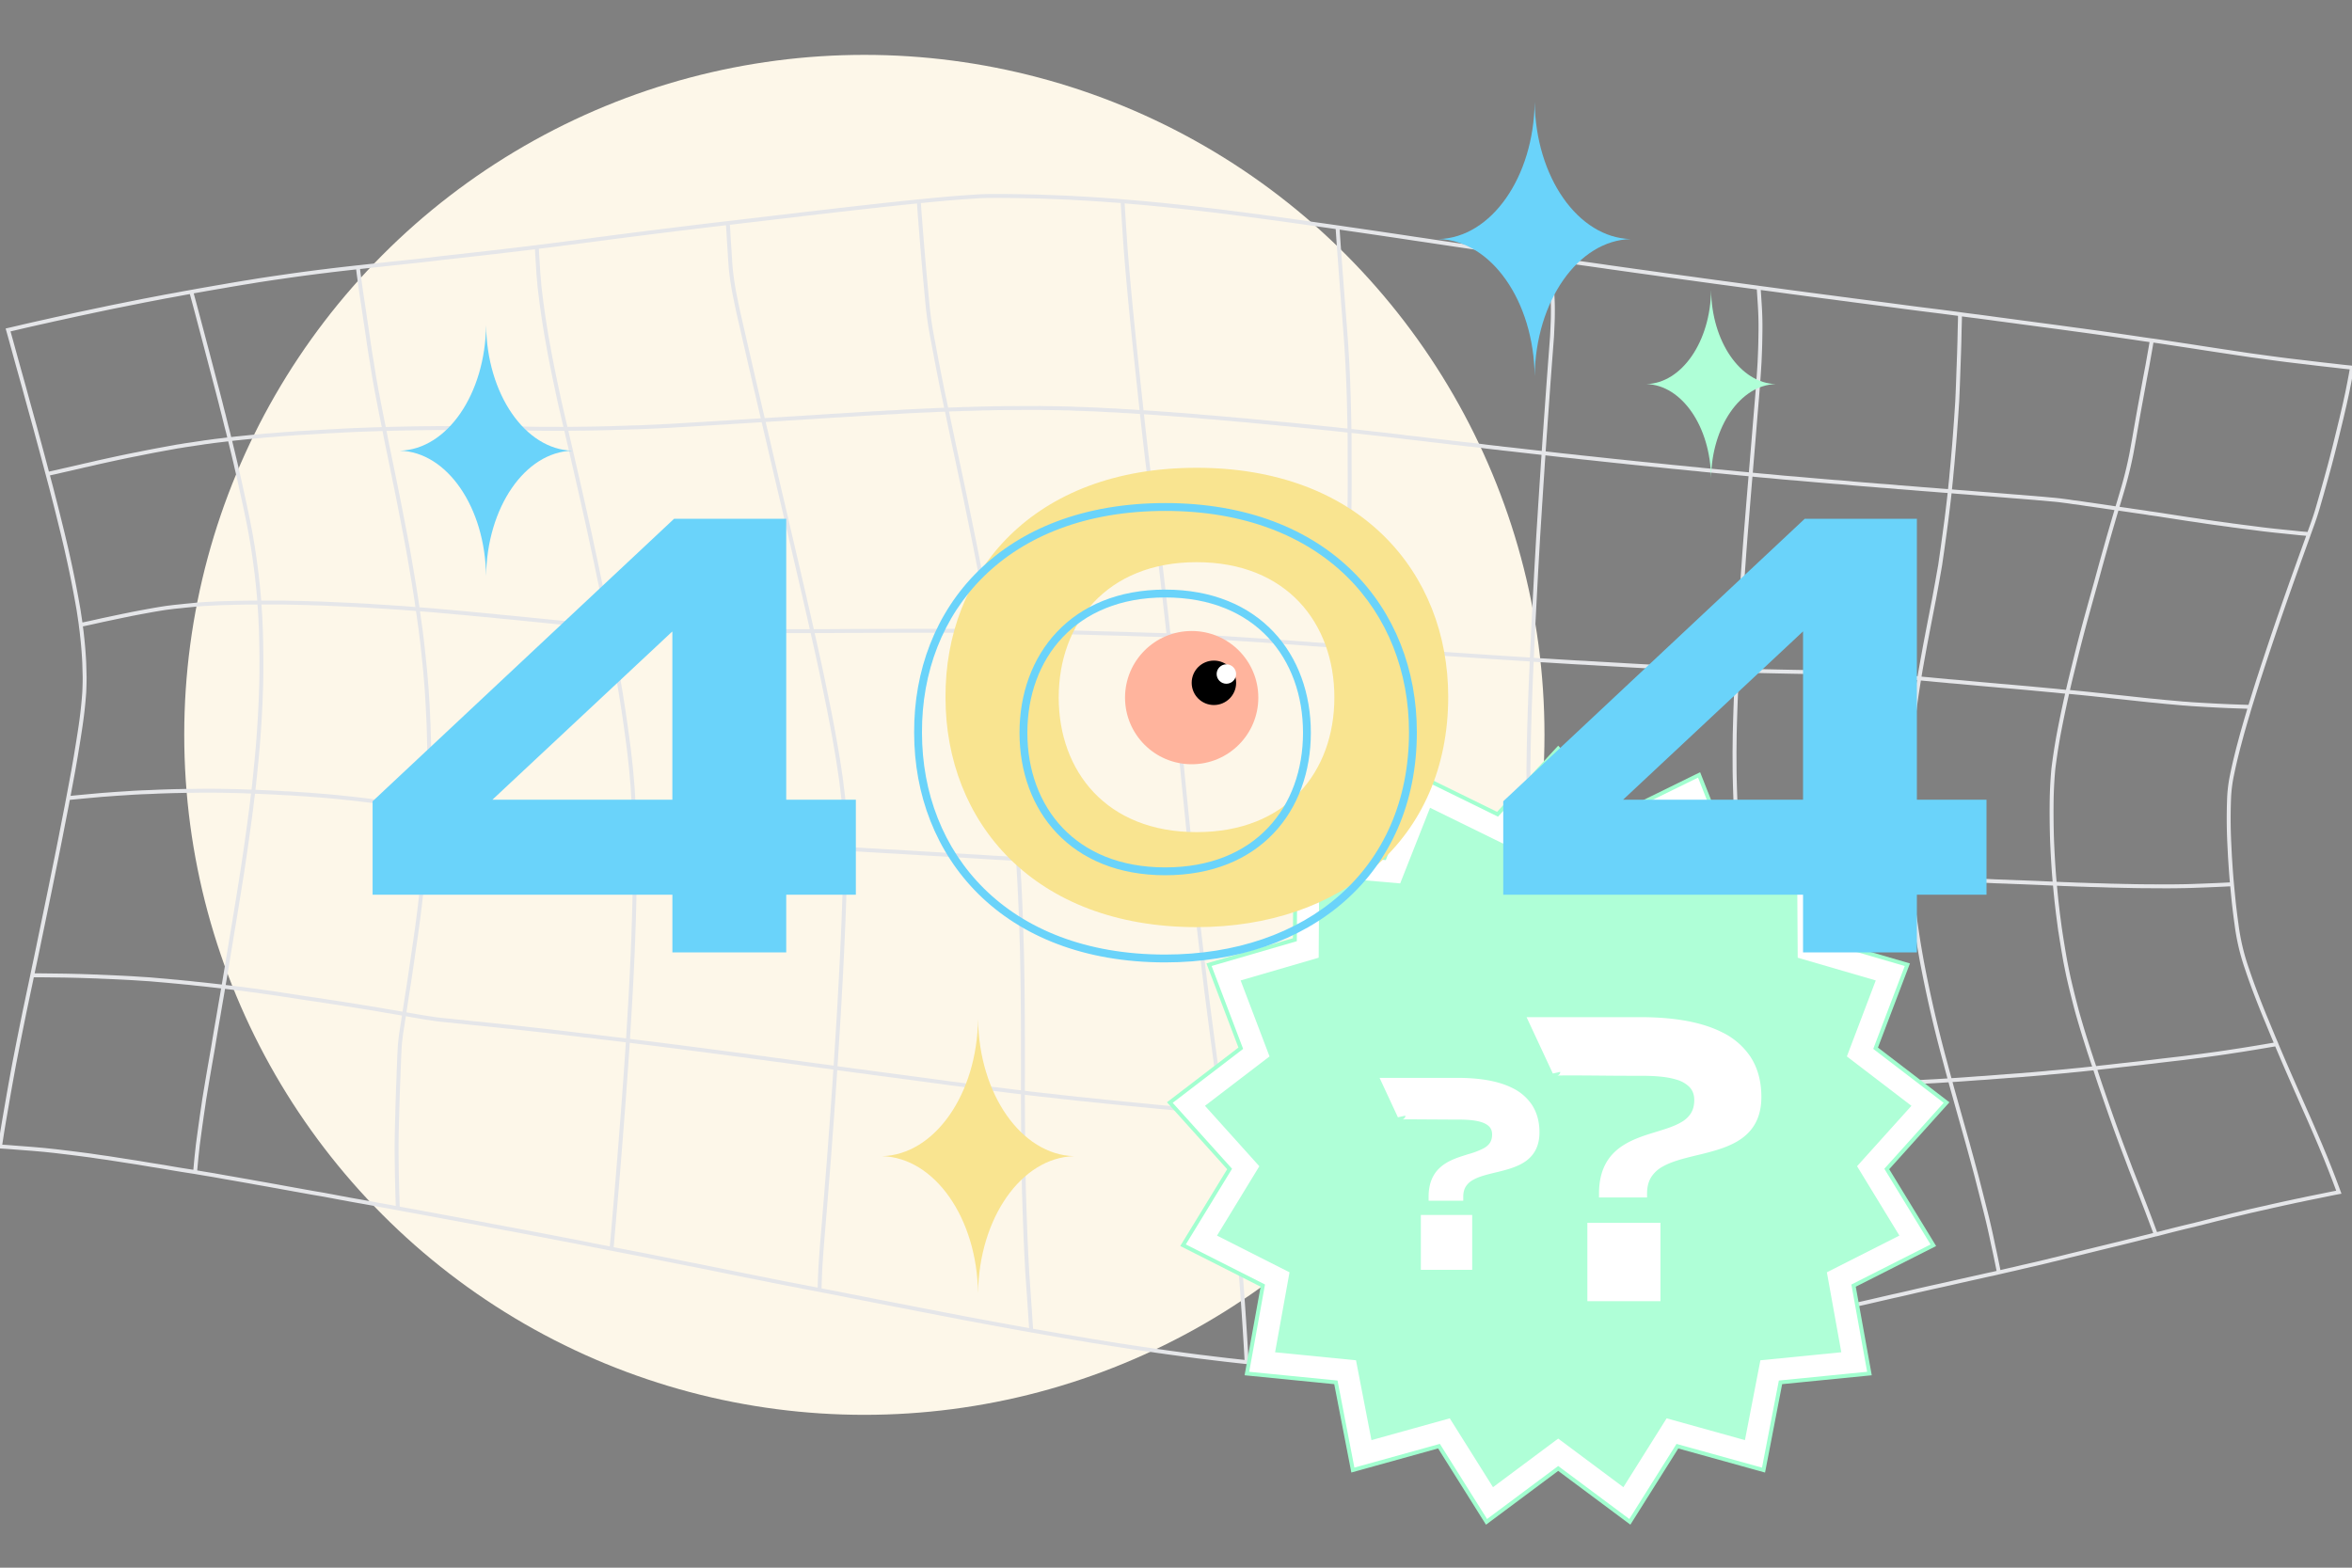 <svg preserveAspectRatio="none" viewBox="0 0 600 400" fill="none" xmlns="http://www.w3.org/2000/svg">
    <rect x="0" y="0" width="600" height="400" fill="#808080" stroke="none"/>
    <circle cx="220.5" cy="187.5" r="173.5" fill="#FDF7E9"/>
    <path d="m48.8 74.46-1.85.33-2.13.4-2.78.5-1.6.31-1.73.33c-.6.11-1.2.24-1.84.35l-1.93.39-2.03.4-2.07.42a187.04 187.04 0 0 0-4.3.88l-2.2.46-2.2.47-2.18.46-2.15.47-2.08.46-2.03.44-1.93.44-1.81.4a567.56 567.56 0 0 0-5.7 1.31l-2.2.51.44 1.56.5 1.8.64 2.33a763.71 763.71 0 0 0 1.62 5.84l.92 3.3a996.43 996.43 0 0 0 1.88 6.86l.92 3.33.84 3.12.76 2.8.63 2.36.49 1.84.42 1.6M48.8 74.46l.42 1.58.49 1.81.63 2.36.74 2.8.83 3.13.88 3.35.91 3.47.92 3.51.9 3.42.83 3.22c.25 1.03.5 2 .74 2.9.21.9.43 1.72.6 2.46l.5 1.92.4 1.67m-9.79-37.6 1.83-.33 2.1-.37 2.7-.47a201.33 201.33 0 0 0 3.18-.55l1.73-.29 1.8-.3 1.88-.3 1.92-.32 1.97-.3 2-.3 1.97-.28 1.98-.29 1.94-.27 1.9-.26 1.85-.24 1.77-.23 1.67-.2 1.57-.2 2.73-.32 2.14-.24 1.87-.21m-79.17 52.74s.83-.2 2.28-.51c.73-.17 1.6-.38 2.6-.6l3.28-.75c.6-.14 1.23-.3 1.87-.43l1.96-.45c.67-.17 1.36-.31 2.06-.47l2.11-.46 2.17-.47 2.2-.46c.72-.14 1.46-.3 2.19-.43l2.17-.44 2.15-.42 2.1-.39 2.02-.37c.66-.12 1.32-.23 1.96-.36.64-.08 1.27-.19 1.88-.3l1.79-.26c.58-.08 1.13-.18 1.67-.25.53-.08 1.05-.15 1.54-.24.99-.12 1.88-.25 2.67-.36l2.04-.24c1.12-.14 1.76-.2 1.76-.2m-46.47 8.86.42 1.6.49 1.83.61 2.4a416.22 416.22 0 0 1 1.52 6.02l.84 3.41.84 3.56.8 3.59a273.35 273.35 0 0 1 2.4 12.34l.3 2c.17 1.1.25 1.74.25 1.74m38-47.36.41 1.68.47 1.94.6 2.52.69 3c.24 1.08.5 2.2.75 3.38l.8 3.64.8 3.8c.26 1.3.52 2.6.76 3.9.23 1.28.45 2.57.65 3.81a235.94 235.94 0 0 1 .96 6.98l.31 2.84.21 2.23.16 1.95m-7.57-41.67 1.74-.2c.55-.04 1.22-.13 1.98-.2l2.55-.26c.46-.04.94-.09 1.44-.12l1.53-.15 1.62-.12 1.68-.14 1.74-.14c.6-.03 1.18-.09 1.78-.12.6-.05 1.2-.1 1.8-.13.6-.03 1.21-.05 1.82-.1l1.8-.1 1.78-.11 1.75-.1 1.71-.08 1.68-.1 1.63-.08a88.7 88.7 0 0 1 1.55-.08l1.44-.05 2.58-.1 2.03-.06 1.78-.06M91.29 68.2l.21 1.7.27 1.98a184.77 184.77 0 0 0 .82 5.61l.5 3.42.55 3.66.56 3.82c.2 1.3.4 2.6.62 3.86l.6 3.76.63 3.54.62 3.22.53 2.73.43 2.13.37 1.84M91.29 68.2l1.89-.21 2.2-.24a414.79 414.79 0 0 0 4.5-.49l1.75-.18 1.84-.2 1.92-.2 2-.22 2.03-.22a297.37 297.37 0 0 1 6.36-.74l2.12-.24 2.1-.24a604.73 604.73 0 0 0 4.08-.46l1.92-.22 1.84-.2 1.71-.22 3.01-.35 2.32-.28 2.06-.24m-70.78 90.7h-1.65l-1.88.01-2.45.04-1.39.05-1.5.03-1.61.06-1.7.08-1.8.1-1.83.13-1.9.19c-.65.06-1.3.12-1.97.2l-2 .2-2.08.26a147.11 147.11 0 0 0-4.36.73l-2.18.4-2.15.41c-.71.15-1.41.3-2.1.43l-2.01.42-3.6.76-2.86.64-2.55.54m45.57-5.69.14 1.96c.04.64.09 1.39.13 2.27m-.27-4.23h5.99l1.41.03 1.53.03 1.6.04 1.68.04 1.77.06 1.81.05 1.86.08 1.9.09 1.88.08 1.9.09 1.86.09 1.83.09 1.78.12 1.72.11 1.63.1 1.54.1 2.7.18 2.13.16 1.88.15M98 109.46l.36 1.88.42 2.13.58 2.8.69 3.36.77 3.78.82 4.07.83 4.25.83 4.3.79 4.22a944.45 944.45 0 0 1 1.3 7.6c.2 1.13.36 2.16.5 3.09l.37 2.38.3 2.1M98 109.46s.64 0 1.78-.04l2.06-.06c.82 0 1.73-.04 2.75-.04.5-.02 1.03-.01 1.58-.04l1.7-.01c.58-.02 1.18-.02 1.81-.02.62-.02 1.25-.01 1.9-.03l2 .01 2.05-.01h2.1l2.13.02h2.17l2.2.03 2.2.02 2.19.02h2.11l2.03.02 1.93.02c.62.03 1.22.04 1.8.04 1.17.02 2.23.04 3.18.03h2.5l2.19.01m-123.77 50 .23 1.75.22 2.04a106.52 106.52 0 0 1 .45 5.86l.1 3.64c0 1.28-.03 2.6-.1 3.96a112.83 112.83 0 0 1-.91 8.39c-.2 1.4-.42 2.77-.63 4.1l-.63 3.86-.6 3.46-.54 2.92-.42 2.25-.37 1.97m49.04-45.67c.05.88.09 1.88.13 2.96m-.13-2.96.13 2.96m0 0a335.48 335.48 0 0 1 .13 7.56c0 1.4 0 2.85-.02 4.33a275.57 275.57 0 0 1-.6 13.5c-.1 1.45-.2 2.84-.31 4.18l-.34 3.74c-.12 1.17-.23 2.23-.31 3.18-.1.95-.2 1.77-.26 2.46L64.6 202m0 0-1.86-.07-2.12-.07-2.77-.06-1.59-.03c-.55 0-1.12 0-1.7-.02h-1.79l-1.85.01-1.95.03c-.67 0-1.34 0-2.03.02-.68.01-1.38.04-2.08.04l-2.13.06-2.14.07-2.18.1-2.18.08-2.18.11-2.12.14-2.08.13-2.01.15-1.92.14-3.41.31-2.71.25-2.41.24m47.2-1.63s-.08.79-.25 2.14l-.3 2.46-.42 3.18-.52 3.77-.6 4.21-.67 4.5-.74 4.66-.75 4.65-.74 4.5c-.25 1.45-.49 2.87-.7 4.2l-.62 3.76-.52 3.17-.41 2.44-.36 2.13M64.6 202l1.86.08a406.24 406.24 0 0 1 4.83.22l1.58.1c.55.02 1.12.04 1.7.08l1.79.12 1.87.12 1.95.15 2.02.16 2.05.17 2.07.2 2.09.22 2.09.22c.68.09 1.37.16 2.05.24l2.02.26 1.97.24 1.88.24 1.8.22 1.68.2 2.97.35 2.34.3 2.03.24m-2.67-50.7a285.05 285.05 0 0 0 .63 4.52l.4 3.17c.13 1.16.28 2.41.42 3.76l.43 4.23.38 4.56a375.66 375.66 0 0 1 .51 9.5c.05 1.57.1 3.13.12 4.63a217.67 217.67 0 0 1 .02 8.24l-.07 3.3-.08 2.57c-.05 1.43-.1 2.22-.1 2.22m-2.66-50.7 1.9.14 2.2.18 2.92.26 1.7.15 1.82.17 1.95.17 2.03.2 2.13.2 2.2.2 2.24.24 2.28.21 2.28.22 2.28.23c.75.08 1.5.16 2.23.22l2.2.23 2.16.21c.71.08 1.41.15 2.1.2.7.07 1.37.14 2.03.19l1.92.18c1.23.11 2.36.2 3.36.3 1 .08 1.87.14 2.59.21 1.43.14 2.25.2 2.25.2M17.39 203.63l-.37 1.95-.44 2.25-.57 2.92a839.34 839.34 0 0 1-2.27 11.37 1010.46 1010.46 0 0 1-1.72 8.44l-.84 4.07-.79 3.81a1033 1033 0 0 0-.7 3.4l-.6 2.88-.47 2.2-.4 1.94m48.77 2.9-1.96-.23-2.24-.25c-.86-.1-1.84-.19-2.9-.3l-1.67-.19c-.58-.05-1.18-.1-1.8-.17-.63-.06-1.26-.13-1.92-.18l-2-.19-2.12-.18-2.17-.19-2.21-.14-2.25-.15-2.27-.12-2.28-.11-2.27-.1c-.76-.02-1.5-.06-2.24-.1-.74-.01-1.47-.05-2.19-.07l-2.12-.07-2.01-.05-1.9-.04-3.34-.04-2.61-.03h-2.3m48.77 2.9-.36 2.12-.42 2.43-.53 3.14a528.75 528.75 0 0 0-1.33 7.85l-.77 4.4a1047.05 1047.05 0 0 0-1.5 8.93c-.2 1.45-.42 2.86-.62 4.23a699.74 699.74 0 0 0-1 7.32l-.31 2.82a627.17 627.17 0 0 0-.38 4.06m7.22-47.3 1.94.23 2.21.26c.86.1 1.82.23 2.88.38.54.06 1.1.15 1.66.21.58.1 1.17.18 1.78.26l1.88.27c.63.08 1.3.19 1.95.28.66.11 1.34.22 2.03.31l2.07.32 2.1.33 2.1.31 2.1.3 2.13.34c.7.1 1.38.2 2.08.32.7.1 1.4.2 2.07.32.68.1 1.35.2 2 .32l1.93.31 1.85.3 1.73.27 3.08.54a219.94 219.94 0 0 1 4.55.78m6.12-52.59-.1 2.24-.15 2.58-.24 3.34a377.21 377.21 0 0 1-.73 8.38 342.32 342.32 0 0 1-2.38 19.3l-.65 4.49a478.08 478.08 0 0 1-1.12 7.38l-.4 2.6-.35 2.28m6.12-52.59 2.03.28 2.36.3c.92.13 1.96.26 3.1.4l1.8.26c.61.07 1.26.17 1.92.26l2.06.28a191.97 191.97 0 0 0 4.4.61c.76.11 1.53.2 2.3.33l2.38.32 2.43.34 2.42.35 2.4.37c.8.1 1.61.22 2.42.34.8.1 1.6.2 2.4.32l2.39.31 2.3.3 2.22.28c.72.07 1.42.16 2.11.24l3.73.37a1012.11 1012.11 0 0 0 5.47.5M8.22 248.85l-.4 1.92-.47 2.22-.6 2.87c-.22 1.05-.47 2.19-.71 3.4a1373.59 1373.59 0 0 0-1.56 7.77l-.8 4.1a806.62 806.62 0 0 0-1.45 7.98l-.63 3.64-.56 3.24-.45 2.7-.32 2.07-.27 1.78s.81.04 2.24.14l2.56.2 3.28.25 1.85.16c.64.06 1.3.11 2 .19l2.09.22 2.17.26 2.23.27 2.27.29 2.3.3 2.29.34 2.28.32 2.3.36 2.24.35 2.2.34c.7.1 1.41.23 2.1.34l2.03.34 1.91.3 1.78.29a237.11 237.11 0 0 0 5.53.92l2.12.33m0 0a281.86 281.86 0 0 0 4.6.77l3.23.58 1.86.32 1.98.35 2.11.37 2.2.4 2.3.4c.77.14 1.55.29 2.34.42l2.4.44c.8.15 1.6.28 2.41.44.8.13 1.62.29 2.42.43l2.41.43 2.36.4c.78.14 1.55.3 2.32.43l2.26.43c.74.12 1.47.26 2.18.4l2.06.37a314.24 314.24 0 0 1 5.36.97l2.62.47 2.3.43m1.62-49.59-.35 2.26-.4 2.6a58 58 0 0 0-.37 3.29c-.07 1.15-.13 2.39-.18 3.71l-.16 4.17a608.67 608.67 0 0 0-.3 9l-.12 4.59a204.67 204.67 0 0 0-.02 8.6c.01 1.3.03 2.56.06 3.71l.07 3.14.07 2.4c.04 1.35.09 2.12.09 2.12m1.61-49.59 2.15.38 2.5.43c1 .17 2.13.33 3.4.52l2.04.24 2.25.22c.78.09 1.56.17 2.39.24a184.23 184.23 0 0 0 5.06.52l2.64.28c.9.1 1.82.18 2.73.29.91.1 1.84.18 2.76.29l2.78.3c.92.12 1.83.21 2.75.31l2.7.3 2.62.3 2.53.3 2.41.29 2.28.27 2.12.23c1.35.18 2.59.32 3.68.46l2.83.33 2.45.3m-58.69 42.8s.83.14 2.3.42c.74.12 1.63.3 2.66.48l3.46.64c.62.1 1.3.24 1.97.37l2.12.39 2.24.41 2.33.44 2.43.44c.82.16 1.64.32 2.47.46l2.52.5c.85.15 1.7.3 2.55.47l2.57.48 2.54.48 2.5.48 2.44.46 2.38.46 2.28.44 2.16.41a475.53 475.53 0 0 1 5.54 1.1l2.7.52 2.36.47m-19.07-255.6.1 1.9.14 2.2.18 2.87.3 3.42.47 3.81a265.04 265.04 0 0 0 1.27 8.4l.78 4.33a327.2 327.2 0 0 0 1.66 8.25c.26 1.28.53 2.5.77 3.63.25 1.13.48 2.17.7 3.08l.55 2.4.5 2.1m-7.42-46.39 2.05-.25a306 306 0 0 0 5.45-.7l1.77-.22 1.9-.25 2.02-.26 2.11-.28 2.18-.28 2.22-.3 2.27-.29a3478.28 3478.28 0 0 1 6.85-.87l2.24-.28 2.19-.27 2.1-.26 2.03-.25 1.92-.23 1.79-.22 3.13-.38 2.4-.28 2.11-.25m-41.31 52.51.48 2.1.57 2.41.73 3.15.86 3.75.96 4.2 1.02 4.52c.34 1.55.7 3.11 1.04 4.7.35 1.58.7 3.17 1.02 4.73.34 1.56.68 3.11.99 4.6l.9 4.34c.3 1.38.56 2.69.8 3.9.25 1.2.46 2.32.67 3.3.19 1 .35 1.86.5 2.58l.43 2.23m-10.97-50.5 2.18-.03c.7 0 1.53-.03 2.5-.03l3.25-.05 1.86-.04 1.99-.05c.68-.03 1.38-.06 2.1-.07l2.17-.07c.74-.03 1.5-.05 2.27-.06l2.32-.1 2.38-.1c.8-.03 1.58-.09 2.38-.12.8-.03 1.59-.1 2.38-.13.8-.06 1.59-.1 2.37-.14.77-.06 1.55-.1 2.31-.13.76-.06 1.51-.1 2.25-.14.73-.05 1.45-.1 2.16-.13l2.06-.13c.67-.05 1.31-.07 1.94-.1l1.81-.14 3.15-.18c.93-.08 1.75-.11 2.41-.15a82.8 82.8 0 0 0 2.1-.15m-39.37 52.74.42 2.24.48 2.57.61 3.35c.23 1.23.46 2.56.7 3.98l.77 4.47.75 4.78a517.85 517.85 0 0 1 1.37 9.91c.19 1.63.37 3.23.53 4.8.15 1.57.27 3.08.4 4.51l.25 4.04.14 3.4c.04 1.01.07 1.9.08 2.61l.04 2.28m-6.54-52.94 2.28.15 2.62.17 3.42.17 1.94.1 2.09.09 2.21.1 2.3.06 2.36.09 2.44.06 2.46.04c.83.02 1.66.02 2.5.03h2.46c.82.02 1.63.02 2.44.02h2.37c.78.02 1.55.02 2.3.01.74.02 1.47 0 2.19.02h13.48m-45.32 51.83.01 2.28.02 2.62.01 3.36v3.95l-.07 4.44-.12 4.73-.16 4.9-.2 4.9-.22 4.74-.23 4.47-.23 4-.2 3.37-.16 2.6-.14 2.28m1.7-52.63 2.55.22 2.97.2 3.88.27 2.19.14c.75.06 1.53.1 2.32.17l2.43.17 2.5.17 2.56.17 2.58.2 2.58.19c.86.07 1.7.14 2.56.18l2.5.2 2.46.17 2.37.18c.77.04 1.53.1 2.27.16.73.04 1.45.1 2.15.15l2.04.13c.65.04 1.28.07 1.9.12.6.03 1.18.05 1.74.1l2.98.17c.88.04 1.64.1 2.26.12l1.95.12m-55.44 48.93-.15 2.28-.18 2.62-.23 3.38-.29 4.03-.33 4.49-.37 4.8a2174.8 2174.8 0 0 1-1.9 23.24l-.29 3.39-.23 2.61-.2 2.28m4.17-53.12a247.56 247.56 0 0 0 5.2.65l3.58.45 2.03.26 2.16.27 2.26.3 2.35.3 2.42.31 2.45.33 2.49.32c.82.1 1.65.22 2.48.34l2.47.3a152.86 152.86 0 0 0 4.8.65 110.7 110.7 0 0 0 4.5.61l2.12.3 1.98.26 1.85.26 3.2.43 2.46.32 2.13.3m-57.1 46.16 2.35.46 2.68.52 3.48.67c.63.14 1.29.26 1.97.4l2.11.42 2.22.44 2.3.46c.78.16 1.57.3 2.38.48.8.15 1.61.3 2.42.47l2.46.49 2.46.5 2.46.5 2.43.5c.8.16 1.6.3 2.38.48l2.33.46 2.25.45c.74.14 1.46.28 2.15.44.7.13 1.39.26 2.05.4l1.93.38c1.23.24 2.36.44 3.36.65l2.6.5 2.28.43M185.67 56.92l.13 2.05.14 2.37.2 3.1.24 3.67a73.75 73.75 0 0 0 1.35 8.6c.3 1.56.65 3.14 1.02 4.72l1.08 4.73 1.06 4.63 1 4.35.9 3.91c.3 1.23.55 2.34.78 3.34l.6 2.58.52 2.23m-9.02-50.28 2.1-.25 2.4-.29 3.13-.36 1.78-.22 1.91-.22 2.02-.24 2.1-.24 2.18-.26a286.9 286.9 0 0 1 4.5-.52c.75-.1 1.5-.18 2.27-.27l2.28-.27 2.26-.26 2.22-.25 2.17-.25 2.1-.23c.69-.08 1.35-.16 2.01-.22l1.9-.22 1.78-.19 3.1-.33 2.4-.25 2.1-.21M194.7 107.2l.52 2.27c.19.73.38 1.59.62 2.6l.78 3.38.94 4.02 1.05 4.51 1.14 4.82 1.17 5.03 1.17 5.01c.4 1.66.77 3.31 1.14 4.9l1.07 4.6.96 4.14c.28 1.28.56 2.45.8 3.5l.61 2.7.53 2.36m-12.5-53.84s.77-.03 2.09-.13c.66-.02 1.45-.1 2.37-.14.92-.06 1.95-.14 3.08-.19.56-.03 1.14-.09 1.74-.11.6-.03 1.23-.07 1.86-.13.64-.03 1.3-.06 1.96-.11.67-.05 1.35-.08 2.04-.14.7-.04 1.4-.08 2.1-.14.7-.03 1.42-.09 2.14-.11l2.18-.15c.72-.03 1.45-.07 2.18-.13l2.16-.14c.73-.03 1.45-.07 2.16-.13l2.1-.1c.7-.05 1.39-.1 2.07-.12l1.98-.1c.65-.04 1.27-.1 1.9-.13l1.78-.09c.58-.02 1.14-.04 1.68-.08 1.07-.04 2.06-.1 2.93-.12l2.28-.12 2-.06m-34.28 56.51.53 2.35.6 2.7a448.94 448.94 0 0 1 1.67 7.75l.96 4.7c.34 1.63.67 3.3 1 5.03a378.78 378.78 0 0 1 1.85 10.42c.27 1.72.52 3.4.75 5.04.2 1.65.4 3.22.57 4.73.14 1.5.26 2.9.35 4.21a135.9 135.9 0 0 1 .15 6.24v2.38m-8.43-55.55 2.06-.02h2.34l3.01-.02 1.71-.01 1.82-.01h1.92l1.98-.01h2.05c.7 0 1.39-.02 2.08-.01h2.12l2.12-.02h8.25l1.93-.01 1.85.02h1.74l1.63.01 2.84.02h2.2c1.2.03 1.9.02 1.9.02m-37.12 55.6-.01 2.37-.05 2.73-.07 3.54a590 590 0 0 0-.12 4.2c-.06 1.5-.1 3.06-.17 4.7l-.21 5.01-.24 5.22-.26 5.22c-.1 1.73-.2 3.42-.28 5.07l-.27 4.75-.27 4.27c-.08 1.31-.15 2.52-.23 3.6l-.17 2.77-.16 2.44m2.51-55.9 1.93.11 2.2.12c.84.06 1.79.11 2.83.16l1.61.1 1.72.1 1.83.1a139.13 139.13 0 0 1 3.85.23l2 .11c.69.04 1.37.1 2.05.13l2.06.12c.68.04 1.37.07 2.05.12.69.05 1.37.07 2.05.13.67.03 1.34.08 2 .12.66.04 1.32.08 1.97.1.63.05 1.27.1 1.9.13l1.8.1 1.73.11 1.6.1c1.03.07 1.98.12 2.82.16l2.17.14c1.2.07 1.9.13 1.9.13m-46.58 53.28-.16 2.4-.19 2.8-.25 3.6-.3 4.27-.36 4.79a816.52 816.52 0 0 1-.8 10.42l-.42 5.3-.42 5.13-.4 4.81a395.77 395.77 0 0 0-.57 7.93 338.04 338.04 0 0 0-.18 5.2m4.05-56.65 2.11.28 2.43.33c.93.13 1.98.27 3.12.4.57.1 1.17.17 1.77.26l1.9.25 2 .26 2.07.28c.7.08 1.42.19 2.14.28l2.19.29 2.22.3 2.22.3 2.22.3c.74.1 1.47.19 2.2.3l2.15.28c.72.08 1.42.18 2.1.27l2.03.25c.67.09 1.31.19 1.95.26l1.84.24 1.73.23c1.11.12 2.14.26 3.04.37l2.34.3c1.3.14 2.07.25 2.07.25m-51.9 50.37 2.29.44 2.6.5 3.41.69c.62.11 1.28.23 1.95.37.68.14 1.37.28 2.09.4.72.16 1.44.3 2.2.45l2.3.44 2.4.48 2.44.46 2.52.5 2.51.49 2.53.48 2.52.5 2.5.47 2.44.48 2.35.44a225 225 0 0 0 2.27.42c.73.15 1.44.27 2.13.4l2.01.37 3.5.64 2.7.49 2.36.42m-28.69-288.1.15 2.16c.06.7.1 1.53.19 2.5l.25 3.25.32 3.92.37 4.38.43 4.73.46 4.92a94.08 94.08 0 0 0 1.46 9.89l.86 4.62.81 4.16.7 3.52.58 2.73.5 2.38m-7.08-53.16 2.1-.21 2.4-.23a301 301 0 0 1 3.13-.28l1.78-.15a427.5 427.5 0 0 1 6.1-.42c.73-.03 1.5-.06 2.27-.07l2.38-.01 2.45.01 2.46.03 2.48.05a198.99 198.99 0 0 1 4.9.13l2.39.09a294.33 294.33 0 0 1 6.65.32l1.98.11 3.48.23 2.69.2c1.5.1 2.35.18 2.35.18m-44.9 53.18a672.39 672.39 0 0 0 1.07 5.12l.75 3.57.91 4.23 1 4.72 1.07 5.08a3106.27 3106.27 0 0 1 2.16 10.56 970.1 970.1 0 0 1 1.92 9.9l.8 4.34.66 3.65.5 2.84.43 2.46m-11.28-56.47s.72-.04 1.98-.08c.64-.02 1.4-.04 2.28-.09.9 0 1.9-.04 3.01-.08.56 0 1.14-.02 1.74-.05l1.85-.03c.64-.03 1.3-.03 1.97-.05.68-.01 1.37 0 2.07-.03.71.01 1.42 0 2.15-.02.73.02 1.46.01 2.2 0h2.27l2.31-.01c.78.02 1.56.04 2.33.04l2.34.03c.77.02 1.54.05 2.3.05.77.03 1.54.05 2.3.1.74.01 1.49.04 2.22.07.74.03 1.46.07 2.16.08l2.05.1 1.94.11c1.23.05 2.38.1 3.4.19 1.01.04 1.9.1 2.63.14l2.3.16M252.74 161l.42 2.48.47 2.84.59 3.69.67 4.37a658.68 658.68 0 0 1 1.43 10.13l.68 5.42.62 5.4c.2 1.8.38 3.57.55 5.29.17 1.71.33 3.36.47 4.94a1132.48 1132.48 0 0 1 .67 8.21 400.03 400.03 0 0 1 .38 5.44M252.74 161l1.9.03c.61 0 1.34 0 2.19.02l2.84.03c.5.02 1.05.02 1.61.03.56.01 1.15.03 1.74.03a72 72 0 0 0 1.83.03c.62.02 1.26.04 1.9.04l2 .04 2.04.05 2.1.05 2.12.06c.7 0 1.42.04 2.11.05l2.15.07 2.1.06 2.08.05c.67.02 1.33.03 1.99.06l1.92.04 1.8.08 1.7.04 2.95.1 2.29.06 2.01.09m-38.42 57.1.15 2.52.17 2.92a551.41 551.41 0 0 1 .55 13.3l.16 5.35.1 5.57c.03 1.87.06 3.71.07 5.56l.04 5.39.02 5.04v4.53a609.47 609.47 0 0 1 0 6.8v2.58m-1.26-59.56 1.89.1 2.17.15c.84.04 1.78.1 2.82.18.51.02 1.06.06 1.61.1.56.02 1.14.07 1.73.1l1.82.11 1.92.13 2 .1c.67.04 1.34.09 2.02.12l2.06.12 2.07.11 2.08.1c.71.05 1.4.07 2.1.11l2.03.1 2 .1c.66.03 1.3.06 1.93.07l1.84.1a443.91 443.91 0 0 1 3.37.14c1.05.03 2 .09 2.86.11.86.06 1.6.1 2.22.12l1.94.09m-43.22 57.2v2.57l.02 2.97.02 3.85.05 4.55c.02 1.63.02 3.33.05 5.1.03 1.77.08 3.58.1 5.45l.18 5.63.2 5.6c.07 1.85.16 3.71.24 5.5l.28 5.2.33 4.65.27 3.94.2 3.05.18 2.64m-2.12-60.7 2.08.25c.66.08 1.47.16 2.4.28a239.21 239.21 0 0 1 4.95.55l1.93.21c.66.07 1.34.14 2.04.23l2.17.22c.74.07 1.5.14 2.25.23l2.31.24c.8.09 1.58.17 2.38.24.8.1 1.6.16 2.42.25l2.4.24 2.41.23c.8.08 1.6.15 2.39.24l2.34.23c.76.07 1.51.15 2.25.2l2.16.23a247.96 247.96 0 0 0 3.95.35c1.23.13 2.36.22 3.34.3 1 .1 1.87.16 2.58.23l2.22.16m-48.85 55.6s.86.13 2.35.4l2.7.47c1.06.19 2.22.38 3.52.62.64.1 1.32.2 2 .33l2.16.36c.73.13 1.49.24 2.27.4a190 190 0 0 1 2.37.37l2.45.4 2.5.4c.86.13 1.71.25 2.57.4l2.57.38c.86.13 1.72.26 2.57.37l2.56.38c.85.1 1.68.24 2.51.35l2.46.33c.8.11 1.6.23 2.37.32l2.27.3c.74.1 1.46.18 2.15.26l2.02.25 3.51.42 2.71.3 2.37.26m-31.66-296.2.13 2.2.16 2.56.22 3.33.27 3.98.36 4.47a1027.93 1027.93 0 0 0 1.39 14.88l.5 4.92c.17 1.6.32 3.15.49 4.63l.44 4.18.38 3.53c.11 1.05.2 1.97.3 2.74l.25 2.39m-4.89-53.81a649.18 649.18 0 0 0 5.05.43l3.5.33 2.01.2 2.16.23 2.26.24 2.37.26 2.46.28 2.5.3 2.56.3 2.57.33c.86.1 1.72.22 2.57.33.86.1 1.7.22 2.55.33.85.1 1.68.22 2.51.33l2.45.33 2.37.32 2.26.32 2.15.3c.68.1 1.36.18 2 .28l3.5.5 2.7.38 2.35.34m-49.96 47.15.27 2.39.3 2.75.41 3.58A812.07 812.07 0 0 0 294 128l.7 5.31.68 5.32.64 5.16.58 4.88.5 4.39.42 3.69.32 2.86.27 2.5m-6.85-56.95 2.3.14c.74.05 1.64.1 2.66.2 1.03.06 2.19.13 3.45.25.63.05 1.3.08 1.97.14l2.12.16c.73.07 1.46.11 2.23.2l2.34.2c.8.04 1.6.12 2.42.19l2.46.22c.83.07 1.67.14 2.51.23l2.5.21 2.5.25c.83.06 1.66.16 2.47.23.81.08 1.62.16 2.4.22.8.1 1.59.17 2.35.22.77.1 1.52.16 2.26.23l2.16.22c.7.08 1.37.13 2.03.2.66.08 1.29.14 1.9.2 1.2.14 2.3.25 3.27.33.98.12 1.82.21 2.52.28 1.39.14 2.18.25 2.18.25M298.1 162.1a960.76 960.76 0 0 0 .59 5.38c.11 1.1.24 2.37.4 3.74l.44 4.44.5 4.96.52 5.31.56 5.54.55 5.56a2942.42 2942.42 0 0 0 1.05 10.49l.46 4.56c.14 1.42.27 2.71.4 3.87l.3 2.98.29 2.63m-6.06-59.46 2.01.07 2.32.1 2.98.12 1.72.1 1.85.1c.63.02 1.28.06 1.95.11l2.02.13 2.1.14 2.13.15c.73.03 1.45.08 2.18.14l2.21.14c.73.04 1.46.1 2.18.15l2.16.16 2.07.14 2.02.15 1.95.15 1.86.14c.61.04 1.2.1 1.78.13.57.04 1.13.09 1.66.11l2.9.23c.85.05 1.61.12 2.23.17l1.95.15m-40.17 56.47.28 2.62.32 3.02.43 3.9.51 4.65a1488.28 1488.28 0 0 0 1.27 10.79l.7 5.83a2395.77 2395.77 0 0 0 2.19 16.8c.23 1.7.44 3.3.66 4.8l.57 4.03.44 3.15.38 2.73m-7.75-62.31s.7.02 1.92.09c.62.03 1.36.06 2.2.08.85.06 1.8.1 2.85.16l1.63.08c.57.04 1.17.08 1.77.1.6.05 1.22.08 1.86.11.63.05 1.28.08 1.93.12.66.04 1.34.09 2 .1.67.06 1.34.1 2.02.12.68.04 1.37.09 2.06.12.7.03 1.39.09 2.09.12l2.07.1 2.07.11 2.02.1c.67.02 1.33.05 1.98.1l1.9.06c.63.03 1.24.07 1.83.08l1.73.09c.56.02 1.1.03 1.62.06l2.81.1 2.18.07 1.9.07m-36.69 60.17.38 2.75.43 3.14.55 4.1.61 4.82c.2 1.72.43 3.51.64 5.39.2 1.85.42 3.77.62 5.72l.57 5.93c.17 2 .36 4 .52 5.96l.48 5.76c.14 1.87.28 3.66.39 5.38a941.55 941.55 0 0 1 .58 8.86 698.54 698.54 0 0 1 .34 5.86m-6.1-63.67 2.21.19c.7.04 1.55.1 2.52.18l3.24.23c.6.05 1.21.1 1.85.13l1.96.13 2.06.14 2.13.12 2.19.14c.73.02 1.47.07 2.21.11l2.26.1 2.26.11c.74.03 1.5.07 2.23.08l2.2.08c.73.04 1.43.05 2.14.08l2.07.05 2 .05c.66.01 1.29.01 1.92.03.62 0 1.22 0 1.8.02.59 0 1.15 0 1.7.02h5.23c1.26 0 1.98-.02 1.98-.02m-42.06 61.7 2.35.24 2.7.26 3.51.33 2 .16 2.13.19 2.26.17 2.35.16 2.43.17 2.47.14c.83.06 1.67.1 2.51.14l2.53.13 2.5.1 2.5.09c.81.02 1.63.03 2.43.06.8 0 1.6.04 2.37.05l2.28.03 2.18.02 2.05.01h1.92l3.33-.04 2.57-.05 2.22-.06m-30.4-291.84.14 2.14.17 2.49.24 3.24.28 3.86.33 4.32.36 4.66.38 4.85c.13 1.64.24 3.26.35 4.87.1 1.6.2 3.19.28 4.73l.2 4.44.14 4 .08 3.39.06 2.63.03 2.3M341.22 58l2.34.35 2.7.39a5249.84 5249.84 0 0 0 5.47.8l2.14.32 2.25.33 2.34.35 2.43.37 2.48.36 2.52.38 2.54.38 2.53.38 2.52.37 2.47.36 2.42.36 2.33.35 2.23.32 2.1.31 1.98.29 3.44.5 2.65.39 2.31.33m-51.15 43.93.03 2.3v6.08a596.06 596.06 0 0 1 0 8.71l-.07 4.94a953.01 953.01 0 0 0-.08 10.3v4.99c0 1.65 0 3.23.02 4.73a417.31 417.31 0 0 0 .08 7.87 492.6 492.6 0 0 0 .1 5.24m-.08-55.16 2.17.22 2.46.28c.94.1 2.01.24 3.19.35.57.08 1.19.14 1.8.21l1.95.22c.66.08 1.34.18 2.04.25.68.1 1.38.18 2.09.25l2.16.25c.74.1 1.48.17 2.23.27s1.5.18 2.26.26l2.3.27c.76.1 1.52.2 2.28.27.77.08 1.53.18 2.29.27a162.98 162.98 0 0 1 4.46.5c.72.1 1.44.2 2.13.27.7.08 1.4.17 2.06.22.67.1 1.32.18 1.95.24l1.82.2 3.21.37 2.5.28 2.17.24m-49.44 49.47.06 2.44.08 2.82a586.75 586.75 0 0 0 .28 8c.06 1.56.14 3.2.22 4.9l.28 5.22c.1 1.78.22 3.61.34 5.45l.41 5.47a664.23 664.23 0 0 0 .95 10.37l.49 4.53.44 3.85.38 2.97.33 2.6m-4.26-58.62 1.94.13c.63.06 1.38.1 2.25.18l2.91.22 1.66.12c.58.03 1.17.08 1.79.13l1.88.13 1.97.15 2.05.14 2.09.16 2.13.16 2.16.15c.72.03 1.44.09 2.16.15l2.15.14 2.12.14c.7.06 1.4.1 2.09.14l2.02.14 1.94.12c.63.05 1.25.1 1.84.12l1.75.13c1.11.05 2.14.13 3.05.19l2.38.14 2.09.15M348.6 223.7a2100.4 2100.4 0 0 0 .78 5.6l.58 3.91a472.48 472.48 0 0 0 1.59 9.83 644.32 644.32 0 0 0 2.05 11.37l1.1 5.79 1.13 5.64 1.1 5.31 1 4.78.88 4.04.68 3.14.6 2.73m-11.49-62.14 1.9.07 2.16.04 2.81.1c.5 0 1.05 0 1.6.03.55 0 1.13.02 1.72.04l1.81.03c.62.01 1.25.03 1.9.03l1.95.05 2 .03 2.04.02c.69 0 1.37.02 2.06.03h2.04c.7.02 1.38.01 2.06.03l2.01.01 1.98.01 1.91.01H393m-32.9 61.61a1007.66 1007.66 0 0 0 1.31 5.86l.92 4.1 1.1 4.84 1.24 5.41 1.32 5.75a362.65 362.65 0 0 1 2.56 12.03c.4 1.97.76 3.92 1.09 5.82.3 1.9.59 3.72.84 5.45.2 1.72.35 3.34.48 4.84l.32 4.07.22 3.14.13 2.7m-11.53-64 1.98-.03 2.27-.04 2.95-.07c.54-.03 1.1-.03 1.68-.05l1.81-.05 1.9-.08 2-.08 2.06-.08 2.11-.1c.72-.05 1.44-.08 2.16-.11l2.17-.12c.73-.05 1.45-.1 2.18-.13l2.17-.12c.72-.04 1.43-.1 2.14-.13.7-.06 1.4-.1 2.1-.13.68-.06 1.36-.11 2.03-.14l1.94-.14 1.86-.15c.6-.03 1.18-.09 1.74-.12 1.12-.07 2.14-.15 3.05-.23.92-.07 1.72-.12 2.38-.18 1.3-.12 2.07-.16 2.07-.16m-35.22 66.43 2.18-.1 2.44-.16 3.13-.28 1.78-.18c.6-.06 1.24-.12 1.89-.2l2-.23 2.06-.26 2.13-.27 2.19-.3c.73-.1 1.47-.21 2.22-.3.74-.12 1.48-.23 2.23-.33l2.23-.34 2.22-.34c.73-.1 1.46-.23 2.18-.33a91.3 91.3 0 0 1 2.13-.34c.69-.1 1.38-.21 2.05-.33l1.97-.32 1.87-.3 1.74-.28 3.05-.52 2.35-.4 2.05-.36M395.4 66a256.08 256.08 0 0 0 .3 4.48l.22 3.1c.08 1.15.16 2.37.2 3.69.04 1.3.03 2.68 0 4.12-.05 1.43-.12 2.92-.19 4.44l-.35 4.61a1805.06 1805.06 0 0 0-.68 9.15l-.3 4.25-.28 3.82c-.08 1.2-.15 2.28-.23 3.26l-.17 2.5-.15 2.2M395.42 66l2.3.34 2.64.38 3.43.5 1.96.27 2.1.3c.71.1 1.45.2 2.2.32l2.3.32 2.4.34c.8.1 1.6.23 2.42.34l2.48.34 2.5.35 2.47.35 2.49.34c.81.1 1.61.22 2.42.33l2.37.32 2.28.32 2.2.3c.7.1 1.4.2 2.07.28.66.1 1.3.18 1.93.26l3.39.46 2.6.35 2.27.3m-54.86 42.2-.16 2.22-.16 2.53-.22 3.3-.25 3.93c-.1 1.4-.18 2.87-.28 4.4l-.3 4.7-.28 4.92-.28 4.93a9473.14 9473.14 0 0 0-.7 13.35l-.16 3.43-.13 2.66-.1 2.34m3.02-52.7 2.18.25 2.52.29 3.28.34 1.88.22a374.4 374.4 0 0 1 4.17.44l2.24.24 2.33.25c.79.08 1.6.15 2.4.25.8.09 1.63.16 2.45.26.83.07 1.65.17 2.48.25.83.07 1.67.17 2.48.25.85.07 1.67.17 2.5.25.82.08 1.63.18 2.45.25l2.42.23 2.32.24c.77.06 1.52.14 2.25.23l2.1.2 2 .2c1.25.1 2.4.23 3.42.32 1.03.1 1.91.2 2.64.26l2.3.22m-55.83 47.25-.1 2.33-.12 2.7-.14 3.47-.15 4.15-.14 4.64-.12 4.99-.07 5.18v5.19c.03 1.7.09 3.4.17 5.05a92.92 92.92 0 0 0 1.2 9.2c.23 1.34.44 2.58.65 3.69.2 1.1.4 2.06.56 2.85l.5 2.5m-2.24-55.94 2.1.14 2.42.14 3.2.2 1.83.11 1.99.12c.68.03 1.38.08 2.12.1.72.06 1.47.1 2.22.13.76.06 1.54.1 2.33.14l2.4.14 2.47.14c.83.06 1.67.1 2.52.15l2.52.14 2.52.14c.83.04 1.65.1 2.48.13l2.4.14c.8.03 1.58.06 2.34.12l2.24.1 2.1.1 1.96.08c1.23.05 2.37.1 3.37.16 1 .03 1.88.07 2.6.08 1.42.04 2.25.08 2.25.08M393 224.24a1121.81 1121.81 0 0 0 1.14 5.38l.82 3.74 1 4.44 1.16 4.97 1.24 5.32 1.32 5.53c.45 1.86.9 3.72 1.32 5.53l1.3 5.38 1.21 5.03 1.09 4.5.92 3.83.7 2.95.62 2.58M393 224.24H397.39l3.12.01c.57 0 1.18-.02 1.81 0l1.97-.01h2.11c.73 0 1.47-.03 2.22-.02l2.33-.03 2.4-.03 2.46-.03 2.5-.06c.84 0 1.69-.02 2.52-.05.85-.01 1.67-.04 2.5-.06.82-.02 1.63-.06 2.44-.07l2.38-.07 2.29-.08 2.17-.07 2.03-.07 1.9-.03 3.24-.09 2.47-.03 2.13-.04m-37.54 60.01.62 2.58.7 2.95.91 3.86 1.07 4.55 1.2 5.08 1.25 5.44 1.29 5.62 1.25 5.58 1.19 5.4 1.1 5.06.96 4.56c.28 1.4.51 2.67.72 3.8.18 1.14.34 2.12.45 2.93l.16 2.55m-12.87-59.96 2.08-.18c.66-.05 1.47-.1 2.4-.18.93-.09 1.99-.16 3.14-.25l1.8-.16c.62-.04 1.27-.1 1.93-.17.67-.05 1.34-.13 2.05-.18.68-.07 1.4-.12 2.12-.2.7-.06 1.44-.14 2.18-.22l2.23-.23c.76-.07 1.5-.16 2.27-.24.76-.07 1.51-.16 2.27-.25.76-.07 1.52-.17 2.26-.25l2.26-.28c.74-.08 1.47-.17 2.2-.27l2.16-.23 2.07-.25 2-.22 1.87-.2a223.33 223.33 0 0 1 4.78-.5l2.3-.24 2-.19m-35.5 64.85s.75-.11 2.05-.34l2.35-.43 3.06-.53 1.74-.32c.6-.11 1.23-.2 1.87-.32l1.97-.36 2.04-.37 2.13-.39c.71-.12 1.44-.25 2.17-.4.73-.12 1.47-.27 2.21-.4l2.24-.41c.74-.16 1.49-.29 2.22-.43.76-.13 1.5-.28 2.24-.42l2.18-.41 2.15-.4c.7-.13 1.38-.25 2.05-.4.67-.12 1.33-.23 1.96-.37.63-.11 1.24-.25 1.83-.37l1.7-.36c1.1-.23 2.09-.43 2.96-.63l2.25-.5c1.24-.3 1.96-.45 1.96-.45m-18.4-260.95a5663.2 5663.2 0 0 0 .28 4.3 87.05 87.05 0 0 1 .18 6.57c-.02 1.27-.03 2.6-.07 4-.04 1.38-.1 2.81-.17 4.28-.09 1.46-.18 2.94-.29 4.42-.1 1.48-.23 2.98-.34 4.43a2640.55 2640.55 0 0 0-.7 8.4l-.3 3.65-.26 3.1-.2 2.39-.17 2.1m2.04-47.64 2.27.3 2.6.35 3.37.46 1.92.25 2.06.28 2.16.28 2.27.3 2.34.3 2.37.32c.8.1 1.61.2 2.42.32l2.4.31 2.4.31 2.38.31 2.31.3 2.25.3 2.18.29 2.08.27 1.95.25 1.84.23 3.2.4 2.45.32 2.14.28m-53.4 40.91-.18 2.1-.2 2.4-.26 3.15-.3 3.74-.34 4.18-.34 4.5-.33 4.66-.32 4.69-.27 4.56a1237.96 1237.96 0 0 0-.48 8.09l-.2 3.25-.13 2.51-.12 2.2m3.47-50.03a164.32 164.32 0 0 0 4.89.45l3.39.33 1.92.16c.66.05 1.35.1 2.06.17l2.17.19 2.26.2 2.34.2 2.38.2a130.88 130.88 0 0 1 4.84.41l2.4.2 2.37.18 2.3.2c.76.04 1.5.11 2.24.16.73.07 1.44.11 2.14.2.7.03 1.38.1 2.03.15.66.04 1.3.1 1.9.15.61.06 1.2.09 1.77.15l3.06.23 2.33.19c1.28.1 2.01.14 2.01.14m-54.26 45.77-.1 2.19-.12 2.52-.14 3.27a693.02 693.02 0 0 0-.25 8.22l-.05 4.65.02 4.87a311.93 311.93 0 0 0 .31 9.66 265.08 265.08 0 0 0 .64 8.55 218.18 218.18 0 0 0 .93 8.4m-1.25-52.33 2.24.05 2.55.08c.96 0 2.07.04 3.26.06l1.85.04a2350.1 2350.1 0 0 0 8.37.16l2.2.06 2.23.08 2.2.08 2.16.08 2.13.08 2.05.09 2 .09 1.86.11 1.8.11c.57.04 1.12.1 1.66.13.54.03 1.06.08 1.55.12l2.64.22 2 .19 1.72.16m-45.22 50.33s.1.83.31 2.31l.38 2.68a320.9 320.9 0 0 0 1.21 7.61 580.67 580.67 0 0 0 2.77 14.74l1.06 5.15 1.09 5 1.04 4.7.95 4.22.82 3.56.64 2.75.56 2.4m-10.83-55.12s.76 0 2.1-.04l2.37-.06c.9 0 1.93-.03 3.05-.03.54-.03 1.12-.03 1.7-.03.6 0 1.2-.02 1.8 0h1.89c.64-.02 1.3-.01 1.95 0h2l2 .03c.68 0 1.36.01 2.02.03.68.01 1.34.02 2.02.05l1.96.05 1.95.06 1.85.06 1.82.06 1.74.05 1.66.07c.54.01 1.05.02 1.55.05.5.02 1 .04 1.46.04l2.53.1 1.91.07c1.06.04 1.68.04 1.68.04m-32.18 54.52a811.27 811.27 0 0 0 1.22 5.16l.86 3.57 1 4.23 1.14 4.72a1013.61 1013.61 0 0 1 3.63 15.53c.36 1.73.72 3.41 1.05 5.05l.94 4.7a306.98 306.98 0 0 1 1.32 7.76 161.55 161.55 0 0 1 .67 5.12m-11.83-55.84 1.98-.19c.62-.06 1.38-.14 2.26-.21.85-.1 1.83-.17 2.88-.26l1.62-.14 1.75-.12 1.82-.15c.62-.06 1.25-.1 1.88-.15.65-.05 1.29-.11 1.95-.15l1.96-.14a1079.66 1079.66 0 0 0 3.98-.25l1.97-.1 1.96-.11c.63-.05 1.25-.08 1.87-.11l1.82-.1 1.74-.1c.58-.02 1.13-.06 1.67-.1l1.56-.08 1.46-.09 2.51-.13 1.92-.12 1.67-.1m-30.4 58.74 1.94-.46 2.23-.49 2.88-.65c.52-.13 1.06-.24 1.63-.37l1.74-.4 1.81-.42 1.9-.44 1.95-.45c.66-.13 1.33-.29 1.99-.44a287.86 287.86 0 0 0 4.03-.94c.67-.14 1.35-.3 2-.45l1.99-.45 1.93-.42 1.88-.42 1.8-.41 1.72-.39c.55-.12 1.1-.23 1.6-.36l1.52-.34c.95-.2 1.82-.4 2.6-.58.78-.17 1.45-.33 2.01-.43l1.73-.4M500 80.16s0 .68-.03 1.9l-.06 2.16-.06 2.84-.1 3.37c-.05 1.2-.08 2.45-.14 3.77a543.7 543.7 0 0 1-.32 8.25l-.28 4.23-.3 4.1c-.1 1.34-.2 2.63-.31 3.87l-.3 3.48-.28 2.95c-.07.88-.15 1.64-.22 2.28l-.2 1.97m2.6-45.17a310.7 310.7 0 0 0 4.57.59l3.16.42 1.8.25 1.92.25c.66.1 1.32.18 2.03.27l2.11.29 2.2.29 2.22.3 2.26.3 2.29.3 2.27.31 2.27.31 2.23.3 2.18.3a516.87 516.87 0 0 1 4.11.58l1.9.27 1.8.26 3.1.45 2.4.36 2.11.3m-51.53 38.47-.22 2-.27 2.28-.36 2.95-.47 3.5-.54 3.92-.6 4.18-.77 4.38-.82 4.46c-.3 1.48-.57 2.95-.86 4.4l-.8 4.14c-.25 1.33-.5 2.59-.71 3.76l-.58 3.18-.44 2.46-.36 2.15m7.8-47.76a181.04 181.04 0 0 0 4.26.34l2.91.24 1.64.13c.57.05 1.17.08 1.76.14.59.03 1.19.1 1.8.14l1.87.15 1.95.16 1.99.15c.67.07 1.34.11 2.02.17.67.06 1.33.1 2.01.17.67.06 1.35.1 2 .17l1.96.18c.64.05 1.26.12 1.88.19l1.77.23c.58.07 1.15.17 1.7.25.57.06 1.11.13 1.65.21.53.09 1.06.15 1.56.24l1.48.2c.95.15 1.82.27 2.6.38.8.12 1.47.23 2.04.3l1.8.28m-50.45 43.34-.34 2.15a194.7 194.7 0 0 0-.82 5.7l-.47 3.82a210.28 210.28 0 0 0-1.25 18.38 262.8 262.8 0 0 0 .15 12.82 300.7 300.7 0 0 0 .34 5.86l.18 2.2m2.2-50.93 1.69.16c.53.04 1.18.1 1.93.18l2.51.23c.46.04.93.08 1.42.14l1.5.12 1.59.14 1.62.15 1.66.15 1.7.16 1.72.15c.57.06 1.14.1 1.73.15l1.72.16 1.73.14 1.69.15 1.66.15 1.6.14 1.54.14c.5.06 1 .1 1.46.14l1.39.13c.88.09 1.7.16 2.43.22.73.08 1.36.13 1.89.2l1.66.15M487.39 224a504.7 504.7 0 0 0 .46 4.79l.37 3.3a282.42 282.42 0 0 0 1.2 8.3c.25 1.5.52 3.08.81 4.67a331.87 331.87 0 0 0 5.95 25.85l.67 2.53.59 2.18m-10.05-51.62 1.62.07c.52.03 1.14.04 1.87.06.71.04 1.53.07 2.42.1l1.39.05 1.47.06 1.54.07 1.6.07 1.61.06 1.65.06 1.68.06c.56.04 1.12.06 1.69.09.56 0 1.12.02 1.68.05l1.68.08c.55.02 1.1.03 1.64.06.55.01 1.08.03 1.62.06.52.02 1.05.03 1.56.06l1.5.05 1.42.06 1.35.05 2.36.1c.7.03 1.31.07 1.83.08l1.6.07m-26.73 50.15.6 2.18.7 2.49.9 3.23 1.07 3.8 1.18 4.2 1.23 4.49c.4 1.5.83 3.05 1.23 4.6a2939.76 2939.76 0 0 1 2.27 8.94 194.09 194.09 0 0 1 1.75 7.7l.66 3.04.48 2.33.41 2.04m-12.48-49.04 1.67-.1 1.89-.13 2.44-.18 1.37-.1 1.48-.09 1.52-.12 1.58-.12a53.2 53.2 0 0 1 1.64-.12c.55-.05 1.1-.1 1.67-.13l1.72-.13 1.7-.12c.56-.06 1.14-.1 1.7-.14l1.68-.15 1.63-.14c.54-.04 1.07-.1 1.6-.16l1.54-.13 1.5-.14 1.43-.13 1.35-.14 2.37-.23 1.84-.2 1.63-.16m-24.47 52.1 1.72-.4c.55-.12 1.2-.28 1.96-.44l2.52-.6c.46-.1.94-.2 1.44-.33l1.55-.35c.54-.12 1.07-.26 1.64-.38.55-.15 1.12-.27 1.69-.41.57-.15 1.16-.3 1.75-.43l1.8-.44 1.83-.46 1.86-.45 1.85-.45c.62-.17 1.23-.3 1.85-.46l1.82-.45 1.8-.44 1.75-.43 1.67-.4 1.6-.4 1.5-.37c.96-.24 1.84-.45 2.62-.66l2.04-.5 1.77-.45m-1.02-228.11-.3 1.77-.36 2.05-.47 2.65-.6 3.15-.65 3.54-.7 3.8a1192.58 1192.58 0 0 0-1.4 7.94l-.7 3.88a101.2 101.2 0 0 1-2.45 9.9l-.66 2.24-.6 1.96m8.9-42.88 2.1.3 2.43.37 3.16.48 1.8.27 1.94.3 2.06.32 2.16.33 2.25.34a1455.19 1455.19 0 0 0 4.68.7l2.4.36 2.42.33 2.4.33 2.38.32 2.34.3 2.25.27 2.16.25 2.06.25a349.86 349.86 0 0 0 5.24.6l2.57.3 2.26.23-.31 1.74-.38 2.02-.52 2.62-.68 3.11-.82 3.52-.92 3.79a413.38 413.38 0 0 1-2.01 7.96 526.59 526.59 0 0 1-2.1 7.58l-.96 3.34a71.96 71.96 0 0 1-1.63 4.93l-.67 1.86m-48.95-6.54-.58 1.94-.66 2.27-.85 2.94a1253 1253 0 0 0-2.08 7.4l-1.14 4.17-1.22 4.36-1.21 4.38a459.7 459.7 0 0 0-3.08 11.86l-.75 3.04-.57 2.36-.48 2.07m12.62-46.8 1.82.27c.57.08 1.29.18 2.1.31l2.8.4c.5.07 1.04.16 1.6.26.57.06 1.15.16 1.75.24.6.09 1.23.18 1.87.29l1.97.3 2.07.32 2.14.33 2.23.32 2.26.34c.76.12 1.53.22 2.29.33.77.11 1.55.2 2.32.32.77.1 1.54.2 2.3.32.77.09 1.54.2 2.3.3l2.23.28 2.18.28c.7.1 1.4.18 2.08.26l1.97.22 3.5.36c1.07.11 2 .2 2.76.29 1.52.14 2.4.2 2.4.2m-61.56 40.26-.46 2.06-.51 2.37a274.93 274.93 0 0 0-1.35 6.75 154.78 154.78 0 0 0-1.3 8.51 107.94 107.94 0 0 0-.44 9.2 220.72 220.72 0 0 0 .1 8.64 246.95 246.95 0 0 0 .53 9.31l.18 2.11m3.25-48.95 1.68.15 1.96.19 2.54.26 1.48.16 1.61.16 1.73.2 1.83.19 1.91.2 2 .22 2.04.22 2.07.22 2.12.2 2.16.22 2.17.19 2.17.2c.73.04 1.45.1 2.15.16l2.12.13 2.05.12a383.59 383.59 0 0 0 5.46.27l2.8.1 2.48.08m-49.78 45.11.2 2.11.24 2.4.36 3.1.48 3.64a296.83 296.83 0 0 0 1.36 8.34c.28 1.47.58 2.95.9 4.43a252.5 252.5 0 0 0 2.14 8.6 233.54 233.54 0 0 0 2.21 7.4l.92 2.9c.3.87.53 1.6.74 2.24l.66 1.93m-10.21-47.09 1.62.07c.52.03 1.15.05 1.88.07l2.48.1 1.43.04 1.56.06 1.64.04 1.74.05 1.83.06 1.92.04 2 .05c.67 0 1.35.03 2.04.04l2.09.03 2.09.01c.69 0 1.39.02 2.09.01a183.05 183.05 0 0 0 4.18 0c.69 0 1.36-.02 2.03-.03.68 0 1.34-.03 1.98-.04l1.9-.07a568.04 568.04 0 0 0 6.2-.25l2.5-.13m-34.99 46.94.62 1.9.73 2.2.97 2.82a886.63 886.63 0 0 0 2.43 6.94 407.46 407.46 0 0 0 2.89 7.84c.5 1.32 1 2.62 1.48 3.93l1.47 3.76 1.37 3.5 1.2 3.12a762.61 762.61 0 0 1 2.4 6.39m-15.56-42.4 1.6-.19 1.87-.2 2.46-.28 1.42-.16c.5-.05 1.02-.1 1.55-.17l1.67-.18 1.77-.2c.6-.09 1.23-.15 1.87-.22l1.96-.24a730.03 730.03 0 0 1 4.16-.49l2.17-.25 2.2-.28c.75-.1 1.49-.2 2.23-.28l2.22-.3 2.2-.3 2.13-.31 2.07-.32 1.98-.3 3.53-.57 2.8-.47 2.47-.42m-30.77 48.53 1.79-.44a332.68 332.68 0 0 1 6.37-1.6l1.71-.4c.58-.16 1.18-.3 1.8-.45.61-.16 1.24-.33 1.88-.48a125.31 125.31 0 0 1 4.03-1c.7-.19 1.41-.36 2.13-.54l2.17-.51 2.2-.53c.73-.16 1.47-.32 2.2-.5l2.2-.48c.72-.18 1.45-.34 2.17-.5l2.12-.47 2.05-.44c.67-.15 1.32-.29 1.96-.41l1.85-.4 3.27-.66 2.54-.52c1.43-.29 2.25-.44 2.25-.44l-.6-1.62-.7-1.86-.94-2.42-1.14-2.86-1.32-3.18a646.27 646.27 0 0 0-2.98-6.91l-1.56-3.52c-.51-1.16-1-2.3-1.5-3.4l-1.4-3.2a679.36 679.36 0 0 1-3.09-7.15l-.69-1.64M589 136.28l-.67 1.86-.77 2.13-1 2.77-1.18 3.3a1024.25 1024.25 0 0 0-2.7 7.64l-1.43 4.12-1.41 4.13-1.34 4-1.25 3.77c-.39 1.2-.75 2.33-1.1 3.37l-.9 2.85-.69 2.22-.6 1.93m0 0-.57 1.93a359.92 359.92 0 0 0-1.48 5.13l-.92 3.43c-.3 1.21-.63 2.5-.94 3.84-.3 1.32-.6 2.7-.87 4.1-.25 1.41-.42 2.84-.51 4.26a131.72 131.72 0 0 0 .03 12.15l.17 3.4.19 2.88a168.71 168.71 0 0 0 .33 4.13m0 0a669.32 669.32 0 0 0 .4 4.1c.08.85.2 1.8.32 2.85.13 1.03.27 2.14.44 3.33a55.09 55.09 0 0 0 2.63 11.21 149.4 149.4 0 0 0 2.6 7.2c.43 1.14.87 2.24 1.28 3.27.42 1.03.81 2.01 1.2 2.92l1 2.43.78 1.88.7 1.63" stroke="#E5E6E9"/>
    <path d="m397.5 191 15.47 16.76 20.47-10.04 8.37 21.21 22.72-1.96.15 22.8 21.89 6.38-8.1 21.31 18.1 13.86-15.25 16.95 11.88 19.46-20.35 10.3 4.05 22.43-22.69 2.25-4.33 22.39-21.97-6.1-12.13 19.3-18.28-13.62-18.28 13.63-12.13-19.32-21.97 6.1-4.33-22.38-22.7-2.25 4.06-22.44-20.35-10.3 11.88-19.45-15.25-16.95 18.1-13.86-8.1-21.31 21.9-6.38.14-22.8 22.72 1.96 8.37-21.21 20.47 10.04L397.5 191Z" fill="#fff" stroke="#A2FFD0"/>
    <path d="m397.5 200 14.07 15.24 18.62-9.13 7.62 19.3 20.66-1.79.13 20.74 19.91 5.8-7.37 19.39 16.47 12.6-13.87 15.41 10.8 17.7-18.5 9.37 3.68 20.4-20.64 2.05-3.94 20.37-19.98-5.56-11.03 17.57-16.63-12.4-16.63 12.4-11.03-17.57-19.98 5.56-3.94-20.37-20.64-2.04 3.68-20.41-18.5-9.36 10.8-17.7-13.87-15.42 16.47-12.6-7.37-19.39 19.91-5.8.13-20.74 20.66 1.78 7.62-19.29 18.62 9.13L397.5 200Z" fill="#AFFFD7"/>
    <path d="M418.45 259.53h-29.02l6.7 14.38 1.9-.42a.99.99 0 0 1-.7.94l-.05.01h.1l.71-.03 2.72-.01c1.99 0 4.54.02 7.14.04h.13c2.64.03 5.32.05 7.49.05h2.6c3.08 0 6.7.1 9.52.99a7.56 7.56 0 0 1 3.3 1.88c.75.8 1.22 1.86 1.22 3.33 0 1.45-.34 2.55-.9 3.43a6.91 6.91 0 0 1-2.4 2.2c-1.73 1.03-3.9 1.7-6.31 2.44l-1.85.57c-3.04.98-6.27 2.2-8.73 4.49-2.5 2.33-4.11 5.69-4.11 10.72v1h12.26v-1c0-1.8.41-3.18 1.1-4.26a8.05 8.05 0 0 1 2.95-2.66c2.33-1.31 5.38-2.06 8.68-2.86l1.09-.26c3.62-.9 7.45-1.93 10.37-4.05 3-2.18 4.97-5.44 4.97-10.57 0-4.15-1.02-7.55-2.82-10.3a18.35 18.35 0 0 0-7.3-6.24c-5.9-2.95-13.56-3.81-20.76-3.81ZM423.59 312h-18.65v20h18.65v-20ZM371.8 275.02h-19.87l4.68 10.06 1.91-.42a1 1 0 0 1-.6.91c-.09.04-.16.05-.17.05h-.02.04l.46-.01 1.81-.01 4.76.03h.08l5 .03h1.74c2.05 0 4.41.07 6.24.64.9.29 1.6.68 2.06 1.17.44.47.72 1.1.72 1.99 0 .91-.21 1.58-.54 2.1-.34.54-.83.98-1.5 1.37a19.78 19.78 0 0 1-4.12 1.58l-1.25.4c-2.03.65-4.25 1.48-5.94 3.06-1.75 1.62-2.85 3.95-2.85 7.39v1h8.84v-1c0-1.15.26-2 .68-2.66a5.03 5.03 0 0 1 1.85-1.66c1.5-.86 3.5-1.34 5.71-1.88l.72-.17c2.4-.6 5.03-1.3 7.03-2.75 2.09-1.52 3.45-3.8 3.45-7.32 0-2.83-.7-5.16-1.94-7.05a12.57 12.57 0 0 0-5-4.28c-4-2-9.16-2.57-13.98-2.57ZM375.56 310h-13.1v14h13.1v-14Z" fill="#fff"/>
    <path d="M391.5 26c.24 19.18 11.07 34.65 24.5 35-13.43.35-24.26 15.82-24.5 35-.24-19.18-11.07-34.65-24.5-35 13.43-.35 24.26-15.82 24.5-35Z" fill="#6AD3FA"/>
    <path d="M249.5 260c.24 19.18 11.07 34.65 24.5 35-13.43.35-24.26 15.82-24.5 35-.24-19.18-11.07-34.65-24.5-35 13.43-.35 24.26-15.82 24.5-35Z" fill="#F9E490"/>
    <path d="M436.5 74c.16 13.15 7.46 23.76 16.5 24-9.04.24-16.34 10.85-16.5 24-.16-13.15-7.46-23.76-16.5-24 9.04-.24 16.34-10.85 16.5-24Z" fill="#AFFFD7"/>
    <path d="M124 83c.22 17.54 9.94 31.68 22 32-12.06.32-21.78 14.46-22 32-.22-17.54-9.94-31.68-22-32 12.06-.32 21.78-14.46 22-32Z" fill="#6AD3FA"/>
    <path fill-rule="evenodd" clip-rule="evenodd" d="M305.24 119.36c-20.78 0-36.85 6.64-47.7 17.33-10.86 10.69-16.42 25.35-16.34 41.27 0 15.84 5.6 30.5 16.45 41.21 10.86 10.71 26.88 17.39 47.59 17.39 18.35 0 34.4-5.54 45.88-15.7 11.49-10.15 18.32-24.87 18.32-43.06 0-15.84-5.61-30.47-16.48-41.13-10.88-10.67-26.94-17.31-47.72-17.31Zm-35.16 58.6c0-9.47 3.08-18.09 8.98-24.33 5.9-6.24 14.66-10.19 26.18-10.19 11.6 0 20.36 3.95 26.23 10.19 5.88 6.24 8.93 14.86 8.93 24.33 0 9.47-3.05 18.05-8.93 24.25-5.87 6.2-14.63 10.11-26.23 10.11-11.53 0-20.3-3.91-26.18-10.1-5.9-6.22-8.98-14.8-8.98-24.26Z" fill="#F9E490"/>
    <path fill-rule="evenodd" clip-rule="evenodd" d="M297.24 150.44c-12 0-21.32 4.13-27.63 10.81-6.3 6.68-9.53 15.81-9.53 25.71s3.23 19 9.53 25.63c6.31 6.64 15.63 10.73 27.63 10.73 12.07 0 21.39-4.09 27.68-10.73 6.29-6.64 9.48-15.74 9.48-25.63 0-9.9-3.2-19.03-9.48-25.7-6.29-6.69-15.6-10.82-27.68-10.82Zm-35.16 36.52c0-9.47 3.08-18.09 8.98-24.33 5.9-6.24 14.66-10.19 26.18-10.19 11.6 0 20.36 3.95 26.23 10.19 5.88 6.24 8.93 14.86 8.93 24.33 0 9.47-3.05 18.05-8.93 24.25-5.87 6.2-14.63 10.11-26.23 10.11-11.53 0-20.3-3.91-26.18-10.1-5.9-6.22-8.98-14.8-8.98-24.26Z" fill="#6AD3FA"/>
    <path fill-rule="evenodd" clip-rule="evenodd" d="M297.24 128.36c-20.78 0-36.85 6.63-47.7 17.33-10.86 10.69-16.42 25.35-16.34 41.27 0 15.84 5.6 30.5 16.45 41.21 10.86 10.71 26.88 17.39 47.59 17.39 18.35 0 34.4-5.54 45.88-15.7 11.49-10.15 18.32-24.87 18.32-43.06 0-15.84-5.61-30.47-16.48-41.13-10.88-10.67-26.94-17.31-47.72-17.31Zm-64.04 58.6h1-1Zm2 0c-.08-15.45 5.31-29.58 15.74-39.85 10.42-10.26 25.95-16.75 46.3-16.75 20.34 0 35.87 6.49 46.32 16.73 10.44 10.26 15.88 24.35 15.88 39.71 0 17.65-6.62 31.81-17.65 41.57-11.04 9.77-26.6 15.19-44.55 15.19-20.26 0-35.76-6.52-46.18-16.81-10.43-10.3-15.86-24.43-15.86-39.79ZM200.57 132.36h-28.6l-76.92 72.09v23.83h76.48V243h29.04v-14.72h17.76v-24.24h-17.76v-71.68Zm-29.04 28.74-45.91 42.94h45.9V161.1ZM489 132.36h-28.6l-76.92 72.09v23.83h76.48V243H489v-14.72h17.76v-24.24H489v-71.68Zm-29.04 71.68h-45.9l45.9-42.94v42.94Z" fill="#6AD3FA"/>
    <circle cx="304" cy="178" r="17" transform="rotate(-180 304 178)" fill="#FFB49D"/>
    <circle cx="309.67" cy="174.22" r="5.67" transform="rotate(-180 309.67 174.22)" fill="#000"/>
    <circle cx="312.85" cy="171.98" r="2.48" transform="rotate(-180 312.85 171.98)" fill="#fff"/>
</svg>
